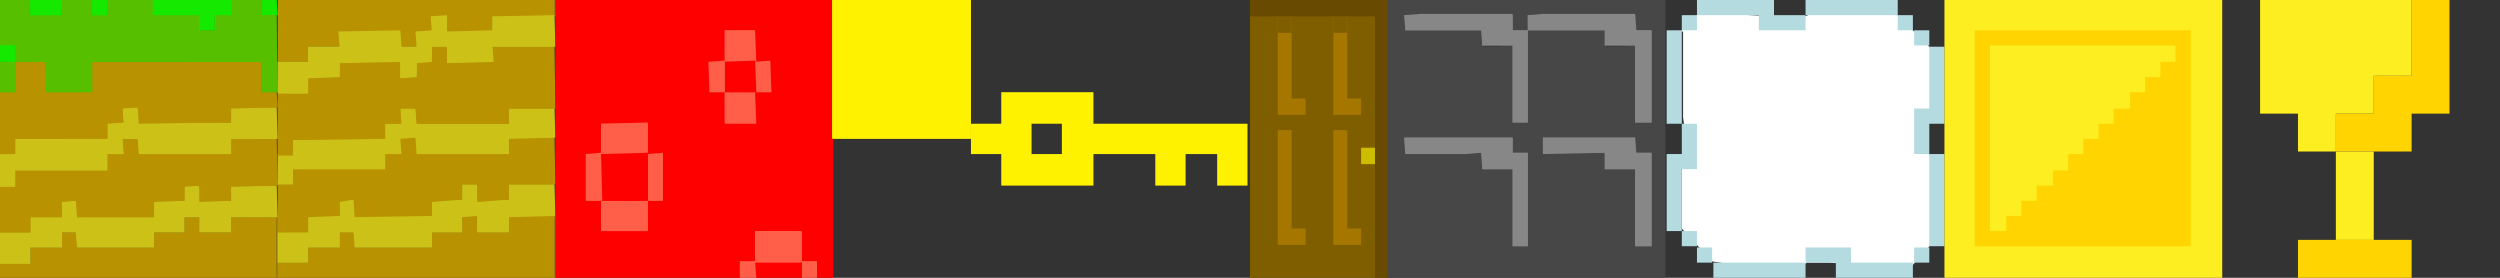 <?xml version="1.0" encoding="utf-8"?>
<!-- Generator: Adobe Illustrator 19.0.0, SVG Export Plug-In . SVG Version: 6.00 Build 0)  -->
<svg version="1.1" id="Layer_1" xmlns="http://www.w3.org/2000/svg" xmlns:xlink="http://www.w3.org/1999/xlink" x="0px" y="0px"
	 width="198px" height="22px" viewBox="-175 175 198 22" style="enable-background:new -175 175 198 22;" xml:space="preserve">
<rect x="-175" y="175" width="198" height="22" fill="#333333" stroke="none"/>
<style type="text/css">
	.st0{fill:#FFFFFF;}
	.st1{fill:none;}
	.st2{fill:#FFF200;}
	.st3{fill:#7F5E00;}
	.st4{fill:#CCBD00;}
	.st5{fill:#A57600;}
	.st6{fill:#684A00;}
	.st7{fill:#16E900;}
	.st8{fill:#B99200;}
	.st9{fill:#CCC217;}
	.st10{fill:#55BF00;}
	.st11{fill:#FF0000;}
	.st12{fill:#FF5E48;}
	.st13{fill:#474747;}
	.st14{fill:#878787;}
	.st15{fill:#B3DBE0;}
	.st16{fill:#FCEE21;}
	.st17{fill:#FFD400;}
</style>
<path class="st0" d="M-41.9,177.5l1.5-1.5l8.1,0.4l1.5-0.6l6.1,0.4l2.8,2.8v5l-0.6,1.1c0,0-0.1,1.7,0.3,2.1c0.3,0.4,0.3,0.4,0.3,0.4
	l-0.2,6.8l-1.6,1.8l-6.5-0.4l-1.7,0l-1.2,0.9l-6.3-1l-2.4-2.6v-5.9l0.4-0.8l-0.3-2.1V177.5z"/>
<g>
	<rect x="-93.3" y="184.8" class="st1" width="2.4" height="2.4"/>
	<path class="st2" d="M-88.4,184.8v-2.5h-7.3v2.5h-2.4v2.4h2.4v2.5h7.3v-2.5h4.9v2.5h2.4v-2.5h2.5v2.5h2.4v-4.9H-88.4z M-93.3,187.2
		v-2.4h2.4v2.4H-93.3z"/>
</g>
<g>
	<path class="st3" d="M-76,175v22h11v-22H-76z"/>
	<rect x="-67.2" y="186.7" class="st4" width="1.1" height="1.3"/>
	<polygon class="st5" points="-69.4,194.4 -67.2,194.4 -67.2,193.1 -68.3,193.1 -68.3,185.3 -69.4,185.3 	"/>
	<polygon class="st5" points="-69.4,184.1 -67.2,184.1 -67.2,182.8 -68.3,182.8 -68.3,176.3 -69.4,176.3 	"/>
	<polygon class="st5" points="-71.6,194.4 -71.6,193.1 -72.7,193.1 -72.7,185.3 -73.8,185.3 -73.8,194.4 	"/>
	<polygon class="st5" points="-73.8,184.1 -71.6,184.1 -71.6,182.8 -72.7,182.8 -72.7,176.3 -73.8,176.3 	"/>
</g>
<g>
	<g id="XMLID_9_">
		<g>
			<rect x="-69.4" y="176.3" class="st3" width="1.1" height="1.3"/>
			<rect x="-73.8" y="176.3" class="st3" width="1.1" height="1.3"/>
			<polygon class="st6" points="-76,175 -76,176.3 -66.1,176.3 -66.1,197 -65,197 -65,175 			"/>
		</g>
	</g>
</g>
<g>
	<polygon class="st7" points="-154.3,176.2 -154.3,175 -153.1,175 -153,176.2 	"/>
	<rect x="-154.3" y="175" class="st7" width="1.2" height="1.2"/>
	<polygon class="st8" points="-153,197.1 -153.1,197.1 -153.1,192.2 -156.7,192.2 -156.7,193.4 -159.2,193.4 -159.2,192.2 
		-160.4,192.2 -160.4,193.4 -162.8,193.4 -162.8,194.6 -169,194.6 -169,193.4 -170.1,193.4 -170.1,194.6 -172.6,194.6 -172.6,195.9 
		-175,195.9 -175,197.1 -175,197.1 -175,195.8 -172.6,195.8 -172.6,194.6 -170.2,194.6 -170.2,193.4 -168.9,193.4 -168.9,194.6 
		-162.9,194.6 -162.9,193.4 -160.4,193.4 -160.4,192.1 -159.1,192.1 -159.1,193.4 -156.8,193.4 -156.8,192.1 -153,192.1 	"/>
	<polyline class="st8" points="-153.1,197 -153.1,192.2 -156.7,192.2 -156.7,193.4 -159.2,193.4 -159.2,192.2 -160.4,192.2 
		-160.4,193.4 -162.8,193.4 -162.8,194.6 -168.9,194.6 -168.9,193.4 -170.1,193.4 -170.1,194.6 -172.6,194.6 -172.6,195.8 
		-175,195.8 -175,197 	"/>
	<polygon class="st9" points="-175,195.9 -175,193.4 -172.6,193.4 -172.6,192.2 -170.1,192.1 -170.2,190.9 -168.9,190.9 
		-168.9,192.2 -162.8,192.1 -162.9,190.9 -160.4,190.9 -160.4,189.7 -159.2,189.7 -159.1,190.9 -156.7,190.9 -156.8,189.7 
		-153.1,189.7 -153,192.2 -156.7,192.2 -156.7,193.4 -159.2,193.4 -159.2,192.2 -160.4,192.2 -160.4,193.4 -162.8,193.4 
		-162.8,194.6 -168.9,194.6 -169,193.4 -170.1,193.4 -170.1,194.6 -172.6,194.6 -172.6,195.9 	"/>
	<polygon class="st9" points="-156.7,189.7 -156.7,190.9 -159.2,190.9 -159.2,189.7 -160.4,189.7 -160.4,190.9 -162.8,190.9 
		-162.8,192.2 -168.9,192.2 -168.9,190.9 -170.1,190.9 -170.1,192.2 -172.6,192.2 -172.6,193.4 -175,193.4 -175,195.8 -172.6,195.8 
		-172.6,194.6 -170.1,194.6 -170.1,193.4 -168.9,193.4 -168.9,194.6 -162.8,194.6 -162.8,193.4 -160.4,193.4 -160.4,192.2 
		-159.2,192.2 -159.2,193.4 -156.7,193.4 -156.7,192.2 -153.1,192.2 -153.1,189.7 	"/>
	<polygon class="st8" points="-175,193.4 -175,189.7 -173.8,189.7 -173.8,188.5 -166.5,188.5 -166.5,187.2 -165.3,187.2 -165.3,186 
		-164,185.9 -164,187.2 -156.7,187.2 -156.8,186 -153.1,185.9 -153,189.7 -156.7,189.8 -156.7,190.9 -159.2,191 -159.2,189.7 
		-160.4,189.8 -160.4,190.9 -162.8,191 -162.8,192.2 -168.9,192.2 -169,190.9 -170.1,191 -170.1,192.2 -172.6,192.2 -172.6,193.4 	
		"/>
	<polygon class="st8" points="-156.7,186 -156.7,187.2 -164,187.2 -164,186 -165.3,186 -165.3,187.2 -166.5,187.2 -166.5,188.5 
		-173.8,188.5 -173.8,189.7 -175,189.7 -175,193.4 -172.6,193.4 -172.6,192.2 -170.1,192.2 -170.1,190.9 -168.9,190.9 -168.9,192.2 
		-162.8,192.2 -162.8,190.9 -160.4,190.9 -160.4,189.7 -159.2,189.7 -159.2,190.9 -156.7,190.9 -156.7,189.7 -153.1,189.7 
		-153.1,186 	"/>
	<polygon class="st9" points="-175,189.8 -175,187.2 -173.8,187.2 -173.8,186 -166.5,185.9 -166.5,184.7 -165.3,184.7 -165.3,183.5 
		-164,183.5 -164,184.7 -156.7,184.7 -156.8,183.5 -153.1,183.5 -153,186 -156.7,186 -156.7,187.2 -164,187.2 -164.1,186 
		-165.3,186 -165.2,187.2 -166.5,187.2 -166.5,188.5 -173.8,188.5 -173.8,189.8 	"/>
	<polygon class="st9" points="-156.7,183.5 -156.7,184.7 -164,184.7 -164,183.5 -165.3,183.5 -165.3,184.7 -166.5,184.7 -166.5,186 
		-173.8,186 -173.8,187.2 -175,187.2 -175,189.7 -173.8,189.7 -173.8,188.5 -166.5,188.5 -166.5,187.2 -165.3,187.2 -165.3,186 
		-164,186 -164,187.2 -156.7,187.2 -156.7,186 -153.1,186 -153.1,183.5 	"/>
	<polygon class="st8" points="-175,187.2 -175,182.3 -173.8,182.3 -173.8,179.9 -171.4,179.8 -171.3,182.3 -167.7,182.3 
		-167.7,179.9 -154.3,179.8 -154.3,182.3 -153.1,182.3 -153,183.5 -156.7,183.6 -156.7,184.7 -164,184.8 -164.1,183.5 -165.3,183.6 
		-165.2,184.7 -166.5,184.8 -166.5,186 -173.8,186 -173.8,187.2 	"/>
	<polygon class="st8" points="-154.3,179.9 -167.7,179.9 -167.7,182.3 -171.4,182.3 -171.4,179.9 -173.8,179.9 -173.8,182.3 
		-175,182.3 -175,187.2 -173.8,187.2 -173.8,186 -166.5,186 -166.5,184.7 -165.3,184.7 -165.3,183.5 -164,183.5 -164,184.7 
		-156.7,184.7 -156.7,183.5 -153.1,183.5 -153.1,182.3 -154.3,182.3 	"/>
	<polygon class="st10" points="-154.3,182.3 -154.3,179.9 -167.7,179.9 -167.7,182.3 -171.4,182.3 -171.4,179.9 -173.8,179.9 
		-173.8,178.6 -175,178.7 -175,175 -172.6,175 -172.6,176.2 -170.1,176.2 -170.2,175 -167.7,175 -167.7,176.2 -166.5,176.2 
		-166.5,175 -162.8,175 -162.8,176.2 -159.2,176.2 -159.1,177.4 -158,177.4 -158,176.2 -156.7,176.2 -156.8,175 -154.3,175 
		-154.3,176.2 -153.1,176.2 -153,182.3 	"/>
	<polygon class="st10" points="-154.3,175 -156.7,175 -156.7,176.2 -158,176.2 -158,177.4 -159.2,177.4 -159.2,176.2 -162.8,176.2 
		-162.8,175 -166.5,175 -166.5,176.2 -167.7,176.2 -167.7,175 -170.1,175 -170.1,176.2 -172.6,176.2 -172.6,175 -175,175 
		-175,178.6 -173.8,178.6 -173.8,179.9 -171.4,179.9 -171.4,182.3 -167.7,182.3 -167.7,179.9 -154.3,179.9 -154.3,182.3 
		-153.1,182.3 -153.1,176.2 -154.3,176.2 	"/>
	<polygon class="st7" points="-157.9,177.4 -159.2,177.4 -159.2,176.2 -162.9,176.2 -162.9,175 -162.8,175 -162.8,176.2 
		-159.1,176.2 -159.1,177.4 -158,177.4 -158,176.2 -156.8,176.2 -156.8,175 -156.7,175 -156.7,176.2 -157.9,176.2 	"/>
	<polyline class="st7" points="-162.8,175 -162.8,176.2 -159.2,176.2 -159.2,177.4 -158,177.4 -158,176.2 -156.7,176.2 -156.7,175 	
		"/>
	<polygon class="st7" points="-167.7,176.2 -167.7,175 -166.5,175 -166.5,176.2 	"/>
	<rect x="-167.7" y="175" class="st7" width="1.2" height="1.2"/>
	<polygon class="st7" points="-172.6,176.2 -172.6,175 -170.1,175 -170.1,176.2 	"/>
	<rect x="-172.6" y="175" class="st7" width="2.4" height="1.2"/>
	<polygon class="st10" points="-175,182.3 -175,179.9 -173.8,179.8 -173.8,182.3 	"/>
	<rect x="-175" y="179.9" class="st10" width="1.2" height="2.4"/>
	<polygon class="st7" points="-175,179.9 -175,178.6 -173.8,178.6 -173.8,179.9 	"/>
	<rect x="-175" y="178.6" class="st7" width="1.2" height="1.2"/>
</g>
<g>
	<polygon class="st8" points="-131,197 -131.1,197 -131.1,192.2 -134.7,192.2 -134.7,193.4 -137.2,193.4 -137.2,192.2 -138.4,192.2 
		-138.4,193.4 -140.8,193.4 -140.8,194.6 -147,194.6 -147,193.4 -148.1,193.4 -148.1,194.6 -150.6,194.6 -150.6,195.8 -153,195.8 
		-153,197 -153,197 -153,195.8 -150.6,195.8 -150.6,194.6 -148.2,194.6 -148.2,193.3 -146.9,193.3 -146.9,194.6 -140.9,194.6 
		-140.9,193.3 -138.4,193.3 -138.4,192.1 -137.1,192.1 -137.1,193.3 -134.8,193.3 -134.8,192.1 -131,192.1 	"/>
	<polyline class="st8" points="-131.1,197 -131.1,192.1 -134.7,192.1 -134.7,193.4 -137.2,193.4 -137.2,192.1 -138.4,192.1 
		-138.4,193.4 -140.8,193.4 -140.8,194.6 -146.9,194.6 -146.9,193.4 -148.1,193.4 -148.1,194.6 -150.6,194.6 -150.6,195.8 
		-153,195.8 -153,197 	"/>
	<polygon class="st9" points="-153,195.8 -153,193.4 -150.6,193.3 -150.6,192.1 -148.1,192.1 -148.2,190.8 -146.9,190.8 
		-146.9,192.1 -140.8,192.1 -140.9,190.8 -138.4,190.8 -138.4,189.6 -137.2,189.6 -137.1,190.8 -134.7,190.8 -134.8,189.6 
		-131.1,189.6 -131,192.1 -134.7,192.2 -134.7,193.4 -137.2,193.4 -137.2,192.1 -138.4,192.2 -138.4,193.4 -140.8,193.4 
		-140.8,194.6 -146.9,194.6 -147,193.4 -148.1,193.4 -148.1,194.6 -150.6,194.6 -150.6,195.8 	"/>
	<polygon class="st9" points="-134.7,189.6 -134.7,190.8 -137.2,190.8 -137.2,189.6 -138.4,189.6 -138.4,190.8 -140.8,190.8 
		-140.8,192.1 -146.9,192.1 -146.9,190.8 -148.1,190.8 -148.1,192.1 -150.6,192.1 -150.6,193.4 -153,193.4 -153,195.8 -150.6,195.8 
		-150.6,194.6 -148.1,194.6 -148.1,193.4 -146.9,193.4 -146.9,194.6 -140.8,194.6 -140.8,193.4 -138.4,193.4 -138.4,192.1 
		-137.2,192.1 -137.2,193.4 -134.7,193.4 -134.7,192.1 -131.1,192.1 -131.1,189.6 	"/>
	<polygon class="st8" points="-153,193.4 -153,189.6 -151.8,189.6 -151.8,188.4 -144.5,188.3 -144.5,187.2 -143.3,187.1 
		-143.3,185.9 -142,185.9 -142,187.2 -134.7,187.1 -134.8,185.9 -131.1,185.9 -131,189.6 -134.7,189.6 -134.7,190.8 -137.2,191 
		-137.2,189.6 -138.4,189.6 -138.4,190.8 -140.8,191 -140.8,192.1 -146.9,192.2 -147,190.8 -148.1,191 -148.1,192.1 -150.6,192.2 
		-150.6,193.4 	"/>
	<polygon class="st8" points="-134.7,185.9 -134.7,187.2 -142,187.2 -142,185.9 -143.3,185.9 -143.3,187.2 -144.5,187.2 
		-144.5,188.4 -151.8,188.4 -151.8,189.6 -153,189.6 -153,193.4 -150.6,193.4 -150.6,192.1 -148.1,192.1 -148.1,190.8 -146.9,190.8 
		-146.9,192.1 -140.8,192.1 -140.8,190.8 -138.4,190.8 -138.4,189.6 -137.2,189.6 -137.2,190.8 -134.7,190.8 -134.7,189.6 
		-131.1,189.6 -131.1,185.9 	"/>
	<polygon class="st9" points="-153,189.6 -153,187.2 -151.8,187.1 -151.8,185.9 -144.5,185.9 -144.5,184.7 -143.3,184.7 
		-143.3,183.5 -142,183.5 -142,184.7 -134.7,184.7 -134.8,183.5 -131.1,183.5 -131,185.9 -134.7,186 -134.7,187.2 -142,187.2 
		-142.1,185.9 -143.3,186 -143.2,187.2 -144.5,187.2 -144.5,188.4 -151.8,188.4 -151.8,189.6 	"/>
	<polygon class="st9" points="-134.7,183.5 -134.7,184.7 -142,184.7 -142,183.5 -143.3,183.5 -143.3,184.7 -144.5,184.7 
		-144.5,185.9 -151.8,185.9 -151.8,187.2 -153,187.2 -153,189.6 -151.8,189.6 -151.8,188.4 -144.5,188.4 -144.5,187.2 -143.3,187.2 
		-143.3,185.9 -142,185.9 -142,187.2 -134.7,187.2 -134.7,185.9 -131.1,185.9 -131.1,183.5 	"/>
</g>
<g>
	<polygon class="st8" points="-150.6,180 -153,180 -153,175 -153,175 -153,179.9 -150.6,179.9 -150.6,178.7 -148.2,178.7 
		-148.2,177.4 -143.2,177.4 -143.2,178.7 -142.1,178.7 -142.1,177.4 -140.9,177.4 -140.9,176.2 -139.6,176.2 -139.6,177.4 
		-136,177.4 -136,176.2 -131.1,176.2 -131.1,175 -131,175 -131,176.3 -135.9,176.3 -135.9,177.5 -139.6,177.5 -139.6,176.3 
		-140.8,176.3 -140.8,177.5 -142,177.5 -142,178.7 -143.3,178.7 -143.3,177.5 -148.1,177.5 -148.1,178.7 -150.6,178.7 	"/>
	<polyline class="st8" points="-131.1,175 -131.1,176.3 -136,176.3 -136,177.5 -139.6,177.5 -139.6,176.3 -140.8,176.3 
		-140.8,177.5 -142,177.5 -142,178.7 -143.3,178.7 -143.3,177.5 -148.1,177.5 -148.1,178.7 -150.6,178.7 -150.6,179.9 -153,179.9 
		-153,175 	"/>
	<polygon class="st8" points="-153,187.3 -153,182.4 -150.6,182.3 -150.6,181.1 -148.1,181.1 -148.2,179.9 -143.3,179.9 
		-143.2,181.1 -142,181.1 -142.1,179.9 -140.8,179.9 -140.9,178.7 -139.6,178.7 -139.6,179.9 -136,179.9 -136,178.7 -131.1,178.7 
		-131,183.6 -134.7,183.6 -134.7,184.8 -142,184.8 -142.1,183.6 -143.3,183.6 -143.2,184.8 -144.5,184.8 -144.5,186 -151.8,186.1 
		-151.8,187.3 	"/>
	<polygon class="st8" points="-136,178.7 -136,179.9 -139.6,179.9 -139.6,178.7 -140.8,178.7 -140.8,179.9 -142,179.9 -142,181.1 
		-143.3,181.1 -143.3,179.9 -148.1,179.9 -148.1,181.1 -150.6,181.1 -150.6,182.4 -153,182.4 -153,187.3 -151.8,187.3 -151.8,186 
		-144.5,186 -144.5,184.8 -143.3,184.8 -143.3,183.6 -142,183.6 -142,184.8 -134.7,184.8 -134.7,183.6 -131.1,183.6 -131.1,178.7 	
		"/>
	<polygon class="st9" points="-153,182.4 -153,179.9 -150.6,179.9 -150.6,178.7 -148.1,178.7 -148.2,177.5 -143.3,177.4 
		-143.2,178.7 -142,178.7 -142.1,177.5 -140.8,177.4 -140.9,176.3 -139.6,176.2 -139.6,177.5 -136,177.4 -136,176.3 -131.1,176.2 
		-131,178.7 -136,178.7 -135.9,179.9 -139.6,180 -139.6,178.7 -140.8,178.7 -140.8,179.9 -142,180 -142,181.1 -143.3,181.2 
		-143.3,179.9 -148.1,180 -148.1,181.1 -150.6,181.2 -150.6,182.4 	"/>
	<polygon class="st9" points="-136,176.3 -136,177.5 -139.6,177.5 -139.6,176.3 -140.8,176.3 -140.8,177.5 -142,177.5 -142,178.7 
		-143.3,178.7 -143.3,177.5 -148.1,177.5 -148.1,178.7 -150.6,178.7 -150.6,179.9 -153,179.9 -153,182.4 -150.6,182.4 -150.6,181.1 
		-148.1,181.1 -148.1,179.9 -143.3,179.9 -143.3,181.1 -142,181.1 -142,179.9 -140.8,179.9 -140.8,178.7 -139.6,178.7 -139.6,179.9 
		-136,179.9 -136,178.7 -131.1,178.7 -131.1,176.3 	"/>
</g>
<g>
	<path class="st11" d="M-110.3,197v-1.2h-1.2v-1.2h-3.6v1.2h-1.2v1.2H-131v-22h22v22H-110.3z M-127.3,192h3.6v-1.2h1.3v-3.6h-1.2
		V186h-3.6v1.2h-1.2v3.6h1.2L-127.3,192z M-117.6,183.5h2.4v-1.2h1.2v-2.4h-1.2v-1.2h-2.4v1.2h-1.2v2.4h1.2V183.5z"/>
	<path class="st11" d="M-131,175v21.9h14.6v-1.2h1.2v-1.2h3.7v1.2h1.2v1.2h1.2V175 M-128.6,187.2h1.2V186h3.7v1.2h1.2v3.7h-1.2v1.2
		h-3.7v-1.2h-1.2V187.2z M-114,179.9v2.4h-1.2v1.2h-2.4v-1.2h-1.2v-2.4h1.2v-1.2h2.4v1.2H-114z"/>
	<polygon class="st12" points="-111.5,197 -111.5,195.7 -110.3,195.7 -110.3,197 	"/>
	<rect x="-111.5" y="195.7" class="st12" width="1.2" height="1.2"/>
	<polygon class="st11" points="-115.2,197 -115.2,195.7 -111.5,195.7 -111.5,197 	"/>
	<rect x="-115.2" y="195.7" class="st11" width="3.7" height="1.2"/>
	<polygon class="st12" points="-115.2,195.8 -115.2,193.3 -111.5,193.3 -111.5,195.8 	"/>
	<rect x="-115.2" y="193.3" class="st12" width="3.7" height="2.4"/>
	<polygon class="st12" points="-115.2,182.3 -115.2,179.9 -114,179.8 -113.9,182.3 	"/>
	<rect x="-115.2" y="179.9" class="st12" width="1.2" height="2.4"/>
	<polygon class="st12" points="-116.4,197 -116.4,195.7 -115.2,195.7 -115.1,197 	"/>
	<rect x="-116.4" y="195.7" class="st12" width="1.2" height="1.2"/>
	<polygon class="st12" points="-117.6,179.9 -117.6,177.4 -115.2,177.4 -115.1,179.9 	"/>
	<rect x="-117.6" y="177.4" class="st12" width="2.4" height="2.4"/>
	<polygon class="st12" points="-117.6,184.8 -117.6,182.3 -115.2,182.3 -115.1,184.8 	"/>
	<rect x="-117.6" y="182.3" class="st12" width="2.4" height="2.4"/>
	<polygon class="st11" points="-117.6,182.3 -117.6,179.9 -115.2,179.8 -115.1,182.3 	"/>
	<rect x="-117.6" y="179.9" class="st11" width="2.4" height="2.4"/>
	<polygon class="st12" points="-118.8,182.3 -118.9,179.9 -117.6,179.8 -117.6,182.3 	"/>
	<rect x="-118.8" y="179.9" class="st12" width="1.2" height="2.4"/>
	<polygon class="st12" points="-123.7,190.9 -123.7,187.2 -122.5,187.1 -122.5,190.9 	"/>
	<rect x="-123.7" y="187.2" class="st12" width="1.2" height="3.7"/>
	<polygon class="st12" points="-127.4,193.3 -127.4,190.9 -123.7,190.8 -123.7,193.3 	"/>
	<rect x="-127.4" y="190.9" class="st12" width="3.7" height="2.4"/>
	<polygon class="st12" points="-127.4,187.2 -127.4,184.8 -123.7,184.7 -123.7,187.2 	"/>
	<rect x="-127.4" y="184.8" class="st12" width="3.7" height="2.4"/>
	<polygon class="st11" points="-127.4,190.9 -127.4,187.2 -123.7,187.1 -123.7,190.9 	"/>
	<rect x="-127.4" y="187.2" class="st11" width="3.7" height="3.7"/>
	<polygon class="st12" points="-128.6,190.9 -128.6,187.2 -127.4,187.1 -127.3,190.9 	"/>
	<rect x="-128.6" y="187.2" class="st12" width="1.2" height="3.7"/>
</g>
<g>
	<path class="st13" d="M-65.1,196.9V175h1.2h20.8v1.2V197h-22V196.9z M-45.5,188.3v1.3v4.9h1.2v-1.2v-6.2h-1.2v-1.2h-1.2h-6.1v1.2
		h1.2h3.7v1.2h1.2H-45.5z M-55.2,188.3v1.3v4.9h1.2v-1.2v-6.2h-1.2v-1.2h-1.2h-7.3v1.2h1.2h4.9v1.2h1.2H-55.2z M-45.5,178.6v1.2v4.9
		h1.2v-1.2v-6.1h-1.2v-1.2h-1.2H-54v1.2h6.1v1.3h1.2L-45.5,178.6L-45.5,178.6z M-55.2,178.6v1.2v4.9h1.2v-1.2v-6.1h-1.2v-1.2h-1.2
		h-7.3v1.2h1.2h4.9v1.3h1.2L-55.2,178.6L-55.2,178.6L-55.2,178.6z"/>
	<path class="st13" d="M-64.9,175v21.7h21.6v-21.6L-64.9,175z M-63.7,185.9h8.4v1.2h1.2v7.2h-1.2v-6h-2.4v-1.2h-6
		C-63.7,187.1-63.7,185.9-63.7,185.9z M-44.2,194.4h-1.2v-6h-2.4v-1.3h-4.9v-1.2h7.2v1.2h1.2L-44.2,194.4z M-44.2,184.7h-1.2v-6
		h-2.4v-1.2h-6.1v7.2h-1.2v-6h-2.4v-1.2h-6.2v-1.2h8.4v1.2h1.2v-1.2h8.4v1.2h1.2L-44.2,184.7z"/>
	<polygon class="st14" points="-45.5,194.5 -45.5,188.4 -47.9,188.4 -47.9,187.1 -52.8,187.2 -52.8,185.9 -45.5,185.9 -45.4,187.1 
		-44.2,187.1 -44.2,194.5 	"/>
	<polygon class="st14" points="-45.5,185.9 -52.8,185.9 -52.8,187.1 -47.9,187.1 -47.9,188.4 -45.5,188.4 -45.5,194.5 -44.2,194.5 
		-44.2,187.1 -45.5,187.1 	"/>
	<polygon class="st14" points="-45.5,184.7 -45.5,183.5 -45.5,178.6 -46.7,178.6 -47.9,178.6 -47.9,177.4 -49.1,177.4 -54,177.4 
		-54,176.2 -52.8,176.1 -45.5,176.1 -45.4,177.4 -44.2,177.4 -44.2,178.6 -44.2,184.7 	"/>
	<polygon class="st14" points="-45.5,176.2 -54,176.2 -54,177.4 -47.9,177.4 -47.9,178.6 -45.5,178.6 -45.5,184.7 -44.2,184.7 
		-44.2,177.4 -45.5,177.4 	"/>
	<polygon class="st14" points="-55.2,184.7 -55.2,183.5 -55.2,178.6 -56.4,178.6 -57.6,178.6 -57.7,177.4 -58.9,177.4 -63.7,177.4 
		-63.8,176.2 -62.5,176.1 -55.2,176.1 -55.2,177.4 -54,177.4 -54,178.6 -54,184.7 	"/>
	<polygon class="st14" points="-55.2,176.2 -63.7,176.2 -63.7,177.4 -57.6,177.4 -57.6,178.6 -55.2,178.6 -55.2,184.7 -54,184.7 
		-54,177.4 -55.2,177.4 	"/>
	<polygon class="st14" points="-55.2,194.5 -55.2,193.2 -55.2,188.4 -56.4,188.4 -57.6,188.4 -57.7,187.1 -58.9,187.2 -63.7,187.2 
		-63.8,185.9 -62.5,185.9 -55.2,185.9 -55.2,187.1 -54,187.1 -54,188.4 -54,194.5 	"/>
	<polygon class="st14" points="-57.6,187.1 -57.6,188.4 -55.2,188.4 -55.2,194.5 -54,194.5 -54,187.1 -55.2,187.1 -55.2,185.9 
		-63.7,185.9 -63.7,187.1 	"/>
</g>
<rect x="-109.1" y="175" class="st2" width="11" height="11"/>
<g>
	<rect x="-23.4" y="177.4" class="st15" width="1.2" height="1.2"/>
	<rect x="-22.2" y="187.2" class="st15" width="1.2" height="7.3"/>
	<polygon class="st15" points="-22.2,178.7 -22.2,183.6 -23.4,183.6 -23.4,187.2 -22.2,187.2 -22.2,184.8 -21,184.8 -21,178.7 	"/>
	<rect x="-23.4" y="194.6" class="st15" width="1.2" height="1.2"/>
	<rect x="-24.7" y="176.2" class="st15" width="1.2" height="1.2"/>
	<polygon class="st15" points="-28.4,195.8 -28.4,194.6 -32,194.6 -32,195.8 -29.6,195.8 -29.6,197 -23.5,197 -23.5,195.8 	"/>
	<rect x="-32" y="175" class="st15" width="7.3" height="1.2"/>
	<polygon class="st15" points="-34.5,176.2 -34.5,175 -40.6,175 -40.6,176.2 -35.7,176.2 -35.7,177.4 -32,177.4 -32,176.2 	"/>
	<rect x="-39.3" y="195.8" class="st15" width="7.3" height="1.2"/>
	<rect x="-40.6" y="194.6" class="st15" width="1.2" height="1.2"/>
	<rect x="-41.8" y="193.3" class="st15" width="1.2" height="1.2"/>
	<rect x="-41.8" y="176.2" class="st15" width="1.2" height="1.2"/>
	<polygon class="st15" points="-40.6,184.8 -41.8,184.8 -41.8,187.2 -43,187.2 -43,193.3 -41.8,193.3 -41.8,188.4 -40.6,188.4 	"/>
	<rect x="-43" y="177.4" class="st15" width="1.2" height="7.4"/>
</g>
<g>
	<path class="st16" d="M-21,175v22H1v-22H-21z"/>
	<g>
		<polygon class="st1" points="-7.6,184.8 -7.6,183.6 -6.3,183.6 -6.3,183.5 -6.3,183.2 -6.3,182.3 -5.1,182.3 -5.1,181.1 
			-3.9,181.1 -3.9,179.9 -2.7,179.9 -2.7,178.7 -2.7,178.6 -3.9,178.6 -5.1,178.6 -6,178.6 -6.3,178.6 -6.4,178.6 -7.6,178.6 
			-8.8,178.6 -9,178.6 -10,178.6 -11.2,178.6 -11.9,178.6 -12.4,178.6 -14.8,178.6 -17.4,178.6 -17.4,178.7 -17.4,179.9 
			-17.4,181.1 -17.4,181.6 -17.4,182.3 -17.4,183.5 -17.4,183.6 -17.4,184.8 -17.4,184.8 -17.4,186 -17.4,186 -17.4,187.2 
			-17.4,188.1 -17.4,188.4 -17.4,191.3 -17.4,193.3 -17.3,193.3 -16.1,193.3 -16.1,192.1 -14.9,192.1 -14.9,190.9 -13.7,190.9 
			-13.7,189.7 -12.5,189.7 -12.4,189.7 -12.4,188.5 -11.2,188.5 -11.2,188.4 -11.2,187.2 -10,187.2 -10,186 -8.8,186 -8.8,184.8 		
			"/>
		<path class="st17" d="M-18.6,177.4v17.1h17.1v-17.1H-18.6z M-10,186v1.2h-1.2v1.3h-1.2v1.2h-1.3v1.2h-1.2v1.2h-1.2v1.2h-1.3v-14.7
			h14.7v1.3h-1.2v1.2h-1.2v1.2h-1.2v1.3h-1.3v1.2h-1.2v1.2L-10,186L-10,186z"/>
	</g>
</g>
<g id="XMLID_34_">
</g>
<g>
	<polygon class="st17" points="16,175 16,178 16,181 13,181 13,184 10,184 10,187 13,187 16,187 16,184 19,184 19,181 19,178 
		19,175 	"/>
	<polygon class="st16" points="10,190 10,194 13,194 13,190 13,187 10,187 	"/>
	<polygon class="st16" points="13,184 13,181 16,181 16,178 16,175 13,175 10,175 7,175 4,175 4,178 4,181 4,184 7,184 7,187 
		10,187 10,184 	"/>
	<polygon class="st17" points="7,194 7,197 10,197 13,197 16,197 16,194 13,194 10,194 	"/>
</g>
</svg>
